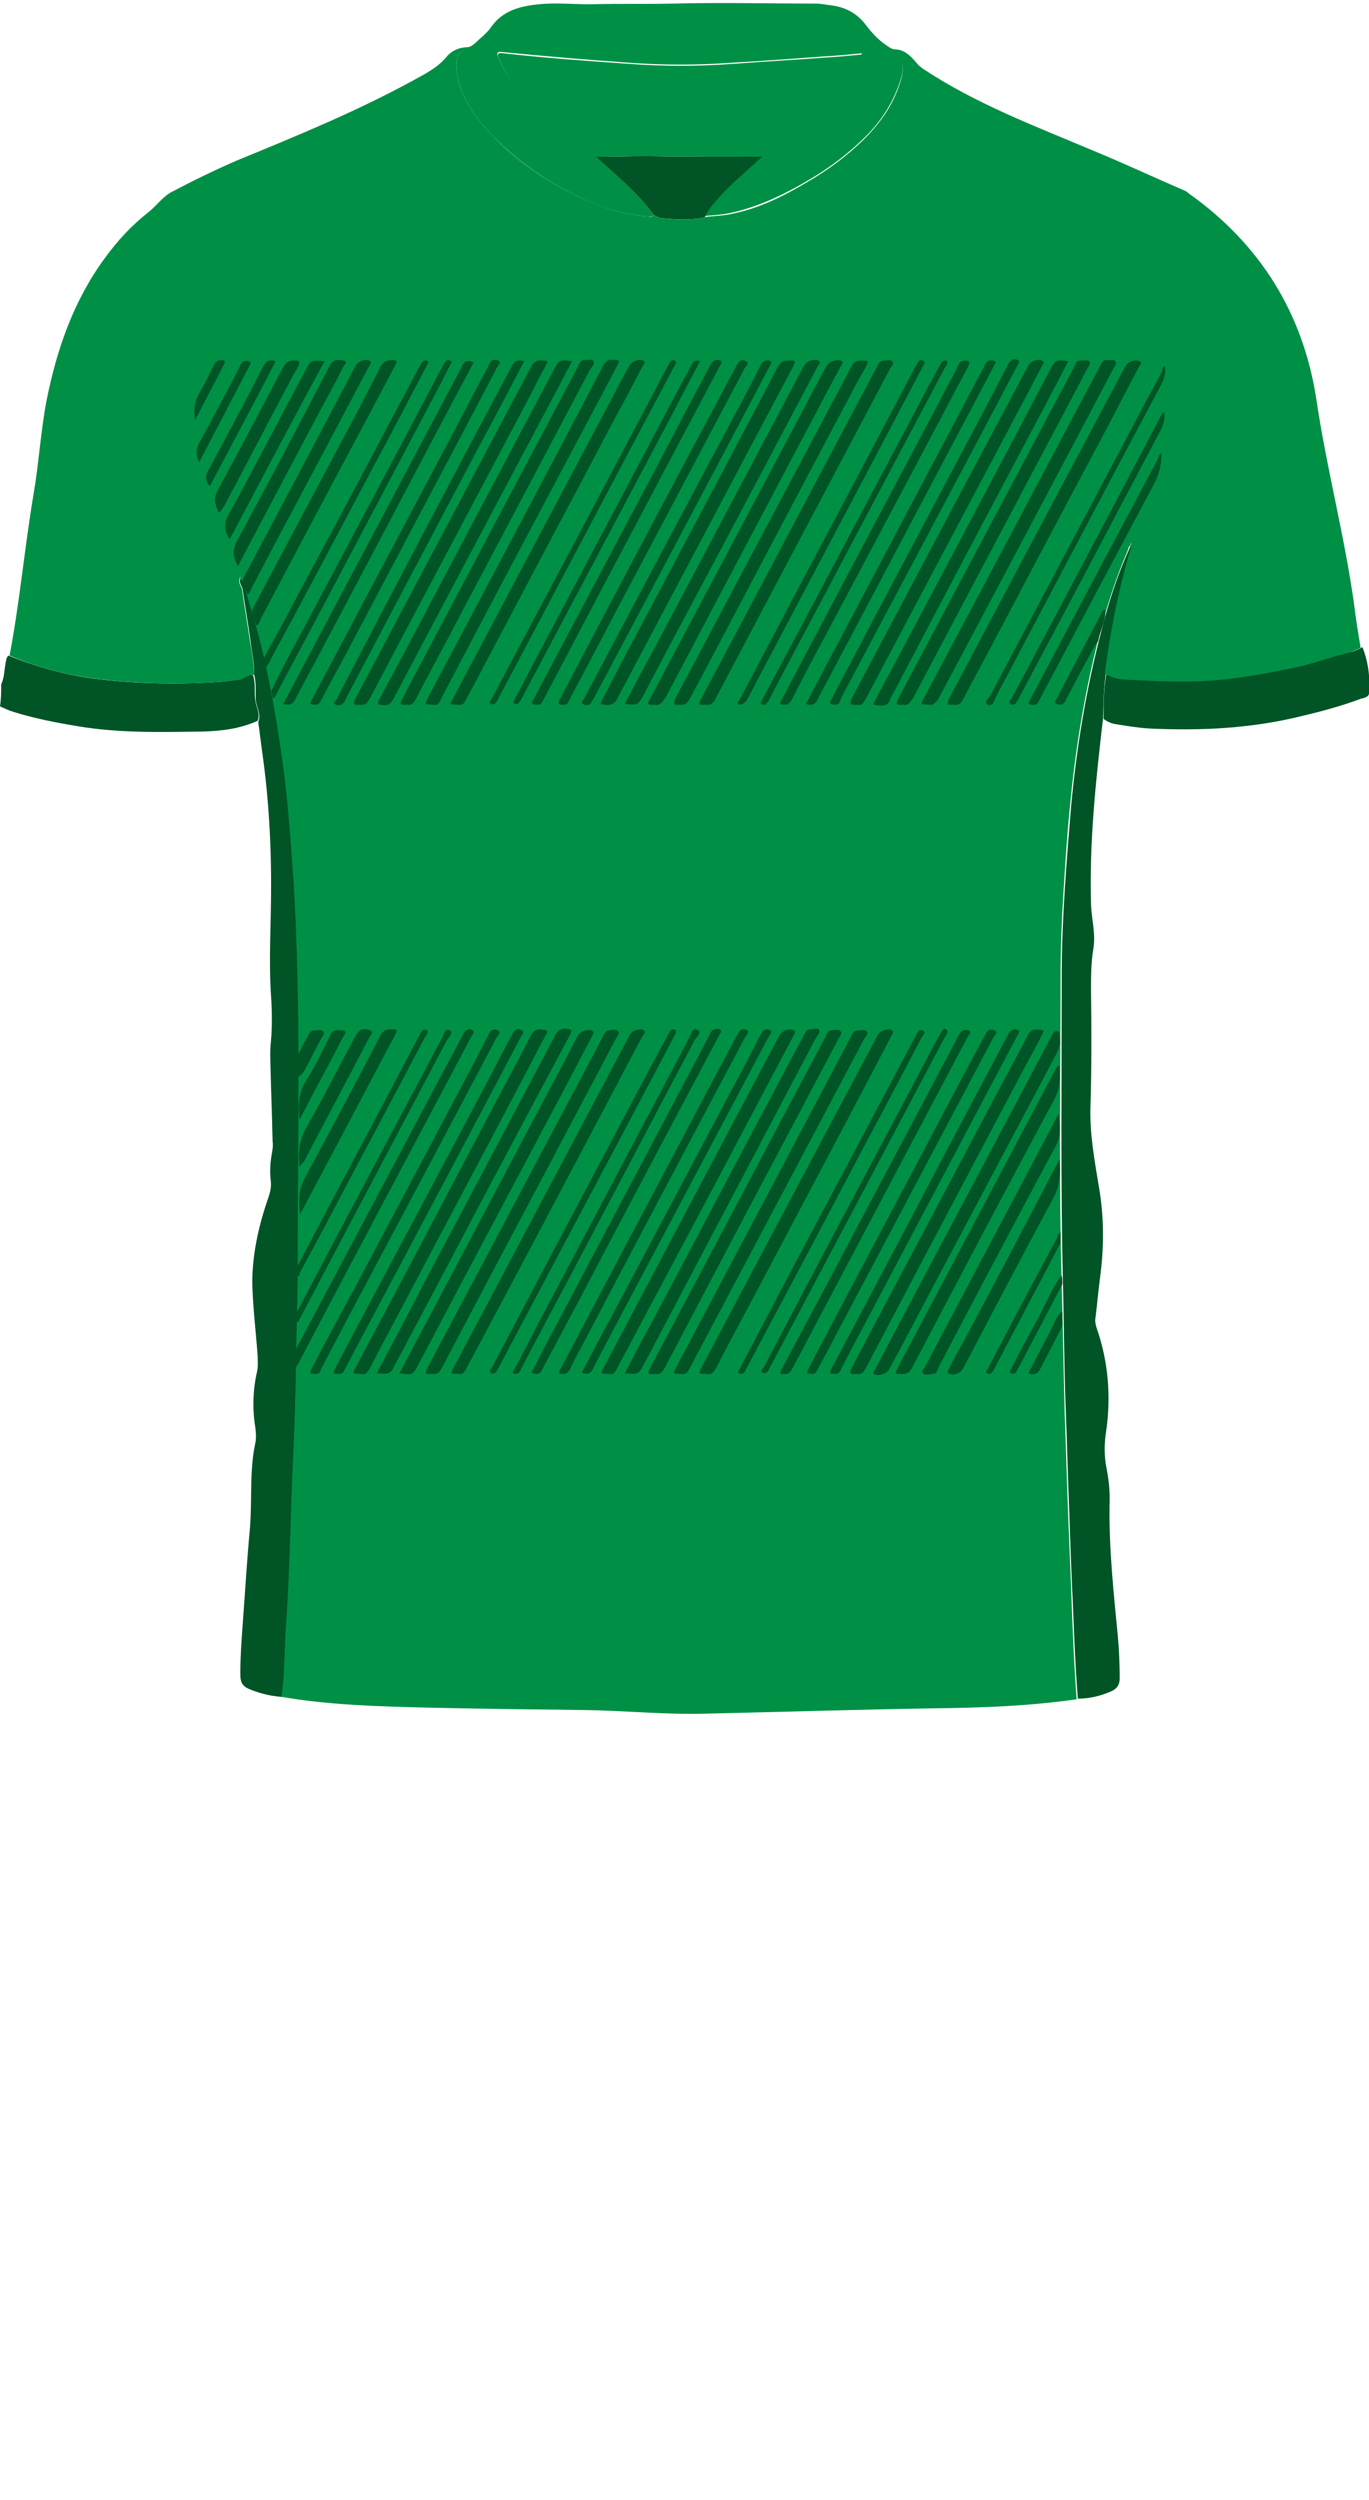 <!--?xml version="1.0" encoding="utf-8"?-->
<!-- Generator: Adobe Illustrator 24.2.3, SVG Export Plug-In . SVG Version: 6.00 Build 0)  -->
<svg version="1.1" id="Camada_1" xmlns="http://www.w3.org/2000/svg" xmlns:xlink="http://www.w3.org/1999/xlink" x="0px" y="0px" viewBox="0 0 229 418" style="enable-background:new 0 0 229 418;" xml:space="preserve">
<style type="text/css">
	.st0{fill:#FC0101;}
	.st1{fill:#2145B9;}
	.st2{fill:#D90202;}
	.st3{fill:#89F24B;}
	.st4{fill:#85EC4C;}
	.st5{fill:#D802EF;}
	.st6{fill:#1E328A;}
</style>
<g onclick="select(this)" class="" id="gola-primaria" fill="#009045">
	<path d="M109.3,35.9c-0.2,0.5-0.6,0.3-0.9,0.3c-4.1-0.3-8-1.5-11.6-3.3c-5.4-2.6-10.2-5.9-14.4-10.2
		c-2.7-2.7-4.9-5.8-5.8-9.6c-0.2-1-0.4-2-0.2-3.1c0.2-1,0.9-1.5,1.7-2.1c0.5,0,0.9-0.3,1.3-0.6c0.9-0.9,2-1.7,2.7-2.7
		c2-2.9,5-3.6,8.2-3.9c3.1-0.3,6.1,0.1,9.2,0c4.4-0.1,8.8,0,13.2-0.1c7.9-0.2,15.8,0,23.7,0c0.9,0,1.8,0.2,2.7,0.3
		c2.2,0.3,4.1,1.2,5.6,3.1c1.2,1.6,2.6,3.1,4.4,4.1c1.7,0.5,2.3,2.5,1.7,4.7c-1.2,4.2-3.5,7.7-6.6,10.6c-2.7,2.6-5.8,4.9-9.1,6.8
		c-4.1,2.4-8.3,4.4-12.9,5.4c-1.4,0.3-2.8,0.4-4.3,0.5c0.5-1.1,1.3-2.1,2.1-3c2.2-2.6,4.9-4.8,7.5-7.1c2.1-1.7,4.3-3.3,6.4-5
		c2.4-1.8,4.6-3.8,6.6-6.1c1.5-1.8,2.8-3.7,3.7-6c-2,0.2-3.9,0.4-5.9,0.5c-5.4,0.4-10.8,0.8-16.1,1.1c-5.6,0.4-11.2,0.4-16.8,0
		c-7.1-0.5-14.3-1.1-21.4-1.8c-0.7-0.1-1,0.1-0.7,0.8c0.5,1.2,1.1,2.4,1.9,3.4c3.9,5.3,9.4,8.9,14.4,13.1
		C103.1,29.3,106.6,32.2,109.3,35.9z"></path>
</g>
<g onclick="select(this)" class="" id="detalhe-lateral" fill="#005425">
	<path d="M180.3,284c-0.4-5-0.6-10-0.8-15.1c-0.3-6-0.5-12-0.7-17.9c-0.2-4.9-0.3-9.7-0.5-14.6
		c-0.3-7.3-0.3-14.6-0.5-21.9c-0.4-17-0.2-34.1-0.2-51.1c0-4.8,0.2-9.7,0.5-14.5c0.3-4.8,0.7-9.6,1.1-14.4
		c0.9-9.6,2.5-19.2,4.9-28.5c1.2-4.8,2.7-9.6,4.8-14.2c0.1-0.2,0.1-0.6,0.4-0.7l0,0c0.2,0.5-0.1,0.9-0.2,1.3
		c-1.9,6.6-3.2,13.3-4.1,20.1c-0.4,2.5-0.4,5.1-0.5,7.7c-1.2,10.3-2.3,20.6-2,31c0.1,2.5,0.8,4.9,0.4,7.4c-0.4,2.3-0.4,4.7-0.4,7
		c0.1,6.6,0.1,13.2-0.1,19.7c-0.1,4.5,0.7,8.7,1.4,13c0.9,5.1,0.9,10.2,0.2,15.4c-0.3,2.3-0.5,4.7-0.8,7c0,0.4,0.1,0.8,0.2,1.2
		c2,5.7,2.5,11.6,1.6,17.6c-0.3,2-0.3,4,0.1,6c0.4,2,0.6,4.1,0.5,6.2c-0.1,7.4,0.7,14.7,1.4,22c0.2,2.3,0.3,4.6,0.3,6.9
		c0,1.1-0.5,1.8-1.5,2.2C184.2,283.5,182.3,284,180.3,284z"></path>
	<path d="M42.5,112.8c0.1-1.9-0.4-3.8-0.6-5.7c-0.4-2.9-0.9-5.7-1.3-8.5c-0.1-0.7-0.8-1.2-0.3-2.1
		c0.9,1.9,1.4,3.8,1.9,5.7c1.9,6.1,3.1,12.4,4.2,18.7c0.8,4.5,1.4,9.1,1.8,13.7c0.4,4.2,0.7,8.4,1,12.6c1.3,21.4,0.6,42.8,0.7,64.2
		c0,4-0.1,8-0.2,12c-0.1,6.3-0.3,12.5-0.5,18.8c-0.2,4.4-0.3,8.9-0.5,13.3c-0.2,5.6-0.4,11.2-0.8,16.9c-0.3,3.8-0.2,7.6-0.7,11.3
		c-1.7-0.1-3.4-0.5-5-1.1c-1.6-0.6-2-1.1-2-2.8c0-2.8,0.2-5.6,0.4-8.3c0.4-5.3,0.7-10.6,1.2-15.9c0.4-4.8-0.1-9.6,0.9-14.3
		c0.2-0.9,0.1-1.8,0-2.7c-0.5-3.1-0.4-6.2,0.3-9.3c0.2-0.9,0.1-1.7,0.1-2.6c-0.3-4.1-0.8-8.1-0.9-12.2c0-4.9,1.1-9.7,2.7-14.3
		c0.3-0.9,0.5-1.7,0.4-2.7c-0.2-1.6-0.1-3.2,0.2-4.8c0.1-0.6,0.2-1.2,0.1-1.8c-0.1-4.8-0.3-9.6-0.4-14.5c0-1.1,0.1-2.2,0.2-3.3
		c0.1-1.9,0.1-3.7,0-5.6c-0.4-5.1-0.2-10.1-0.1-15.2c0.2-9.1-0.2-18-1.5-27c-0.2-1.5-0.4-3.1-0.6-4.6c0.5-1.2-0.2-2.3-0.4-3.5
		C42.7,115.6,42.9,114.1,42.5,112.8z"></path>
</g>
<g onclick="select(this)" class="" id="detalhe-punho" fill="#005425">
	<path d="M0.2,114.4c0.5-1,0.5-2.2,0.7-3.3c0.1-0.5,0.1-1.1,0.5-1.5c4.7,1.9,9.7,3.3,14.7,3.9
		c5.6,0.7,11.3,0.9,16.9,0.7c2.4-0.1,4.7-0.2,7-0.6c0.8-0.1,1.4-0.9,2.3-0.8c0.5,1.4,0.2,2.8,0.4,4.2c0.1,1.1,0.9,2.3,0.4,3.5
		c-2.8,1.3-5.9,1.7-9,1.8c-7.1,0.1-14.1,0.3-21.2-0.9c-3.6-0.6-7.2-1.3-10.7-2.4c-0.7-0.2-1.5-0.6-2.2-0.9
		C0.2,116.8,0.2,115.6,0.2,114.4z"></path>
	<path d="M184.6,120.2c0-2.6,0-5.1,0.5-7.7c0.9,0.6,2,0.9,3.1,1c5.6,0.3,11.2,0.6,16.8,0c4-0.4,7.9-1.2,11.9-2
		c3.1-0.7,6-1.9,9.1-2.5c0.6-0.1,1.3-0.5,1.9-0.8c1,2.5,1.3,5.1,1.1,7.7c0,0.6-0.8,0.8-1.3,0.9c-3.2,1.2-6.5,2.1-9.9,2.9
		c-8.4,2.1-16.9,2.5-25.5,2.1c-1.8-0.1-3.6-0.4-5.5-0.7C186,121,185.3,120.7,184.6,120.2z"></path>
</g>
<g onclick="select(this)" class="" id="gola-secundaria" fill="#005425">
	<path d="M127.5,26.2c-2.5,2.3-5.2,4.5-7.5,7.1c-0.8,0.9-1.6,1.9-2.1,3c-2.3,0.6-4.6,0.4-7,0.2c-0.6,0-1.1-0.3-1.6-0.6
		c-2.7-3.7-6.2-6.6-9.6-9.7c2.8,0,5.7-0.1,8.5-0.1C114.7,26.2,121.1,26.2,127.5,26.2z"></path>
</g>
<path d="M189.4,91.2c0-0.1,0.1-0.3,0.1-0.4c0,0,0.1,0.1,0.1,0.1C189.6,91,189.6,91.2,189.4,91.2
	C189.3,91.1,189.4,91.2,189.4,91.2z"></path>
<g onclick="select(this)" class="" id="estampa-primaria" fill="#009045">
	<path d="M42.5,112.8c-0.9-0.1-1.5,0.6-2.3,0.8c-2.3,0.4-4.7,0.5-7,0.6c-5.7,0.2-11.3,0-16.9-0.7c-5.1-0.6-10-1.9-14.7-3.9
		c1.7-8.9,2.5-18,4-26.9c0.9-5.2,1.2-10.6,2.2-15.8c1.7-8.5,4.5-16.6,9.7-23.7c2.1-2.9,4.5-5.5,7.3-7.7c1.4-1.1,2.4-2.6,3.9-3.4
		c3.6-1.9,7.3-3.7,11-5.3c10-4.1,20-8.2,29.5-13.4c2-1.1,4-2.1,5.5-3.9c0.8-1,2.1-1.6,3.5-1.6C77.3,8.5,76.6,9,76.4,10
		c-0.2,1,0,2.1,0.2,3.1c0.9,3.8,3.1,6.9,5.8,9.6c4.1,4.3,9,7.6,14.4,10.2c3.7,1.8,7.5,3,11.6,3.3c0.3,0,0.7,0.3,0.9-0.3
		c0.5,0.3,1,0.6,1.6,0.6c2.3,0.2,4.7,0.4,7-0.2c1.4-0.2,2.9-0.2,4.3-0.5c4.7-0.9,8.9-3,12.9-5.4c3.3-1.9,6.4-4.2,9.1-6.8
		c3.1-3,5.5-6.4,6.6-10.6c0.6-2.2,0-4.3-1.7-4.7c1.9-0.3,3.1,0.9,4.2,2.2c0.3,0.4,0.7,0.7,1.1,1c8.9,5.9,18.8,9.6,28.5,13.7
		c5.1,2.1,10,4.4,15.1,6.6c0.3,0.1,0.6,0.3,0.8,0.5c12,8.5,19.2,20.1,21.4,34.5c1.7,11.5,4.7,22.7,6.3,34.2c0.3,2.5,0.7,4.9,1.1,7.3
		c-0.6,0.3-1.2,0.6-1.9,0.8c-3.1,0.7-6,1.9-9.1,2.5c-3.9,0.8-7.9,1.6-11.9,2c-5.6,0.6-11.2,0.3-16.8,0c-1.1-0.1-2.1-0.4-3.1-1
		c0.9-6.8,2.2-13.5,4.1-20.1c0.1-0.4,0.4-0.8,0.2-1.3c0.2,0,0.2-0.1,0.2-0.3c0,0,0-0.1-0.1-0.1c0,0.1-0.1,0.3-0.1,0.4
		c-0.3,0.1-0.3,0.4-0.4,0.7c-2,4.6-3.5,9.3-4.8,14.2c-2.4,9.4-4,18.9-4.9,28.5c-0.5,4.8-0.8,9.6-1.1,14.4c-0.3,4.8-0.5,9.6-0.5,14.5
		c0,17-0.3,34.1,0.2,51.1c0.2,7.3,0.3,14.6,0.5,21.9c0.2,4.9,0.3,9.7,0.5,14.6c0.2,6,0.5,12,0.7,17.9c0.2,5,0.4,10,0.8,15.1
		c-7.7,1.1-15.4,1.4-23.1,1.5c-12.9,0.2-25.9,0.6-38.8,0.9c-6.8,0.2-13.5-0.5-20.2-0.6c-8.7-0.1-17.4-0.2-26.1-0.4
		c-8.3-0.2-16.6-0.4-24.8-1.8c0.5-3.8,0.5-7.6,0.7-11.3c0.4-5.6,0.6-11.2,0.8-16.9c0.1-4.4,0.3-8.9,0.5-13.3
		c0.3-6.3,0.4-12.5,0.5-18.8c0.1-4,0.2-8,0.2-12c0-21.4,0.6-42.8-0.7-64.2c-0.3-4.2-0.6-8.4-1-12.6c-0.4-4.6-1.1-9.1-1.8-13.7
		c-1.1-6.3-2.3-12.6-4.2-18.7c-0.6-1.9-1-3.8-1.9-5.7c-0.5,0.9,0.2,1.5,0.3,2.1c0.4,2.9,0.9,5.7,1.3,8.5
		C42.1,109,42.5,110.8,42.5,112.8z"></path>
	<path d="M127.5,26.2c-6.4,0-12.9,0-19.3-0.1c-2.8,0-5.7,0.1-8.5,0.1c-5-4.1-10.5-7.7-14.4-13.1c-0.8-1.1-1.4-2.2-1.9-3.4
		c-0.3-0.7-0.1-0.9,0.7-0.8c7.1,0.8,14.2,1.3,21.4,1.8c5.6,0.4,11.2,0.4,16.8,0c5.4-0.4,10.8-0.7,16.1-1.1c1.9-0.1,3.8-0.3,5.9-0.5
		c-0.8,2.3-2.2,4.2-3.7,6c-1.9,2.3-4.2,4.3-6.6,6.1C131.8,22.9,129.7,24.5,127.5,26.2z"></path>
</g>
<path d="M117.6,36.4c0.1-0.1,0.2-0.1,0.2-0.2C117.7,36.3,117.7,36.4,117.6,36.4z"></path>
<g onclick="select(this)" class="" id="estampa-secundaria" fill="#005425">
	<path d="M178.7,60.4c-1.2,2.3-2.3,4.4-3.4,6.5c-8.6,16.2-17.1,32.3-25.6,48.5c-0.3,0.5-0.6,1-0.8,1.5
		c-0.4,1.3-1.4,1.1-2.4,1c-0.7-0.1-0.2-0.6-0.1-0.8c0.8-1.6,1.7-3.3,2.6-4.9c8.9-16.8,17.8-33.5,26.6-50.3
		C176.5,60.2,176.5,60.1,178.7,60.4z"></path>
	<path d="M63,229.6c2.9-5.5,5.7-10.7,8.4-16c7.1-13.3,14.1-26.6,21.2-40c0.4-0.9,0.8-1.7,2.1-1.6c1.1,0.1,1,0.4,0.6,1.1
		c-2.6,4.9-5.3,9.9-7.9,14.8c-7.2,13.5-14.3,27.1-21.5,40.6C65.2,230.1,64.2,229.6,63,229.6z"></path>
	<path d="M143.2,229.7c-1.2,0.2-1.1-0.3-0.7-1.1c8.1-15.4,16.3-30.7,24.4-46.1c1.7-3.1,3.4-6.3,5-9.4
		c0.6-1.2,1.4-1,2.3-0.9c0.7,0.1,0.2,0.5,0.1,0.8c-0.8,1.6-1.6,3.1-2.5,4.7c-9,17-18,34-27,51.1C144.4,229.5,144,229.9,143.2,229.7z
		"></path>
	<path d="M104.5,117.7c1.6-3.1,3.2-6.1,4.8-9c7.2-13.6,14.4-27.2,21.6-40.8c1.2-2.3,2.4-4.5,3.6-6.8
		c0.4-0.7,1.7-1.2,2.4-0.8c0.6,0.3,0,0.6-0.1,0.9c-1.2,2.3-2.4,4.5-3.6,6.8c-6.9,13.1-13.8,26.1-20.8,39.2c-1.6,3-3.2,6.1-4.8,9.1
		C106.7,117.9,106.7,117.9,104.5,117.7z"></path>
	<path d="M101.8,229.7c-1.4,0-1.4,0-0.8-1.1c8.8-16.6,17.6-33.3,26.4-49.9c1-1.9,2-3.8,3-5.6c0.4-0.8,1.6-1.2,2.3-0.9
		c0.6,0.3,0.1,0.7,0,1c-1.6,3.1-3.3,6.2-4.9,9.3c-5.5,10.4-11,20.8-16.6,31.3c-2.7,5-5.3,10-8,15
		C102.9,229.5,102.5,229.9,101.8,229.7z"></path>
	<path d="M75.3,117.7c1.3-2.5,2.6-5,3.9-7.4c7.8-14.7,15.5-29.3,23.3-44c0.9-1.7,1.8-3.5,2.8-5.2
		c0.4-0.7,1.7-1.2,2.3-0.8c0.5,0.3,0.1,0.6-0.1,0.9c-1.4,2.7-2.8,5.4-4.3,8.1c-6.9,13.1-13.9,26.2-20.8,39.3
		c-1.4,2.6-2.7,5.2-4.1,7.7C77.5,118,77.5,118,75.3,117.7z"></path>
	<path d="M159.5,117.8c-1.2,0.2-1.1-0.2-0.7-1.1c9.8-18.5,19.6-37,29.4-55.4c0.4-0.8,1.6-1.3,2.4-0.9
		c0.6,0.3,0.1,0.6,0,0.8c-2.1,3.9-4.1,7.9-6.2,11.8c-6.2,11.6-12.3,23.2-18.5,34.9c-1.6,3-3.2,6-4.8,9
		C160.8,117.6,160.3,118,159.5,117.8z"></path>
	<path d="M155.3,117.8c-1.3,0-1.4,0-0.7-1.2c6.6-12.4,13.2-24.8,19.8-37.3c3.2-6,6.4-12.1,9.6-18.1
		c0.3-0.5,0.4-1.1,1.2-1c0.5,0.1,1.1-0.2,1.4,0.2c0.3,0.4-0.2,0.9-0.4,1.3c-9.7,18.4-19.4,36.7-29.2,55.1
		C156.5,117.5,156.1,118,155.3,117.8z"></path>
	<path d="M60.2,117.8c-1.1,0.2-1.2-0.2-0.7-1.1c9.8-18.5,19.6-37,29.4-55.5c0.6-1.1,1.4-1,2.3-0.9
		c0.7,0.1,0.2,0.5,0.1,0.8c-0.8,1.5-1.6,3-2.4,4.6c-9,17.1-18.1,34.1-27.1,51.2C61.4,117.6,61,118,60.2,117.8z"></path>
	<path d="M95.7,60.4c-1.3,2.4-2.4,4.6-3.6,6.8C83.4,83.6,74.7,100,66,116.5c-0.4,0.8-0.8,1.5-1.9,1.4
		c-0.9-0.1-1.1-0.2-0.6-1.1c2.1-3.9,4.2-7.8,6.3-11.8c7.6-14.4,15.2-28.8,22.8-43.1C93.5,60.2,93.5,60.1,95.7,60.4z"></path>
	<path d="M68,117.8c-1.4,0.2-1-0.4-0.6-1.2C76.7,99,86,81.4,95.4,63.7c0.5-1,1-1.9,1.5-2.9c0.2-0.3,0.4-0.6,0.8-0.6
		c0.5,0.1,1.3-0.3,1.6,0.2c0.3,0.4-0.3,0.9-0.6,1.4c-8.2,15.5-16.4,31-24.6,46.5c-1.5,2.8-3,5.6-4.5,8.5
		C69.2,117.6,68.8,118,68,117.8z"></path>
	<path d="M109.4,117.8c-1.3,0.2-1.1-0.3-0.6-1.1c8.5-16,16.9-31.9,25.4-47.9c1.4-2.6,2.7-5.2,4.1-7.7
		c0.4-0.7,1.8-1.1,2.4-0.8c0.5,0.3,0.1,0.6,0,0.8c-0.8,1.5-1.6,3-2.4,4.5c-9,17-18,34.1-27,51.1
		C110.8,117.4,110.4,118.1,109.4,117.8z"></path>
	<path d="M118,117.8c-1.1,0.2-1.2-0.1-0.7-1c9.8-18.4,19.5-36.9,29.3-55.3c0.3-0.5,0.4-1.2,1.2-1.2
		c0.5,0,1.2-0.3,1.5,0.2c0.3,0.4-0.3,0.8-0.5,1.3c-9.7,18.3-19.4,36.7-29.1,55C119.3,117.5,118.9,118,118,117.8z"></path>
	<path d="M72.2,229.7c-1.4,0.2-1-0.4-0.6-1.2c9.4-17.7,18.8-35.5,28.2-53.2c0.4-0.8,0.8-1.6,1.2-2.3
		c0.2-0.3,0.3-0.6,0.6-0.7c0.6-0.1,1.4-0.3,1.8,0.1c0.4,0.3-0.2,0.9-0.4,1.3c-9.7,18.4-19.5,36.8-29.2,55.2
		C73.4,229.6,73,229.8,72.2,229.7z"></path>
	<path d="M109.5,229.7c-1.2,0.2-1.2-0.2-0.7-1.1c9.8-18.4,19.5-36.9,29.3-55.3c0.2-0.4,0.3-1,0.9-1
		c0.6-0.1,1.3-0.3,1.6,0.1c0.4,0.4-0.2,0.9-0.4,1.4c-9.7,18.3-19.4,36.6-29,54.9C110.8,229.3,110.5,229.9,109.5,229.7z"></path>
	<path d="M104.5,229.6c1.5-2.8,2.8-5.4,4.3-8.1c6.3-11.8,12.5-23.7,18.8-35.5c2.3-4.3,4.5-8.6,6.8-12.8
		c0.3-0.5,0.4-1.1,1.1-1.1c0.5,0,1.2-0.3,1.5,0.1c0.3,0.4-0.3,0.9-0.5,1.3c-9.7,18.4-19.4,36.8-29.1,55.2
		C106.7,230.1,105.7,229.6,104.5,229.6z"></path>
	<path d="M113.7,117.8c-1.1,0.2-1.1-0.2-0.7-1.1c8-15,15.9-30,23.9-45c1.8-3.5,3.7-6.9,5.5-10.4c0.6-1.2,1.4-1,2.4-1
		c0.6,0,0.3,0.4,0.2,0.7c-0.4,0.8-0.9,1.7-1.4,2.5c-8.4,15.8-16.7,31.6-25.1,47.5c-1,1.9-2.1,3.9-3.1,5.8
		C115,117.5,114.6,118,113.7,117.8z"></path>
	<path d="M151,117.8c-1.1,0.2-1.2-0.1-0.7-1.1c9.8-18.5,19.6-36.9,29.4-55.4c0.2-0.4,0.3-1,0.9-1c0.6,0,1.3-0.2,1.6,0.1
		c0.4,0.4-0.2,0.9-0.4,1.4c-9.7,18.3-19.3,36.5-29,54.8C152.3,117.3,152,118.1,151,117.8z"></path>
	<path d="M113.9,229.7c-1.4,0-1.4,0-0.8-1.1c9.8-18.5,19.6-37,29.3-55.4c0.2-0.4,0.4-0.9,1-0.9c0.5,0,1.2-0.3,1.6,0.2
		c0.3,0.4-0.3,0.9-0.5,1.3c-9.7,18.3-19.4,36.6-29.1,54.9C115.1,229.3,114.8,229.9,113.9,229.7z"></path>
	<path d="M132.1,60.3c1.1-0.2,1,0.3,0.5,1.1c-9.8,18.5-19.6,37-29.4,55.5c-0.6,1.1-1.5,1-2.3,0.9
		c-0.8-0.1-0.2-0.6-0.1-0.9c1.1-2.1,2.1-4.1,3.2-6.2c7.8-14.7,15.6-29.4,23.4-44.2c0.9-1.7,1.8-3.5,2.7-5.2
		C130.9,60.3,130.9,60.3,132.1,60.3z"></path>
	<path d="M60.4,229.7c-1.5,0-1.5,0-0.9-1.1c7.2-13.5,14.3-27,21.4-40.5c2.6-5,5.3-9.9,7.9-15c0.6-1.1,1.4-1.1,2.3-0.9
		c0.9,0.1,0.2,0.7,0.1,1c-1.8,3.4-3.6,6.9-5.4,10.3c-6.9,13.1-13.9,26.2-20.8,39.3c-1.1,2-2.1,4-3.2,6.1
		C61.4,229.5,61.1,229.9,60.4,229.7z"></path>
	<path d="M118.2,229.7c-1.4,0-1.4,0-0.8-1.2c9.8-18.5,19.6-37,29.4-55.4c0.4-0.8,1.6-1.2,2.3-0.9c0.6,0.3,0.1,0.7,0,1
		c-1.5,2.9-3.1,5.9-4.6,8.8c-6.4,12.1-12.8,24.2-19.2,36.3c-1.9,3.5-3.8,7.1-5.6,10.6C119.3,229.5,118.9,229.9,118.2,229.7z"></path>
	<path d="M76.7,229.7c-1.4,0-1.4,0-0.8-1.1c9.8-18.5,19.6-37,29.4-55.5c0.4-0.8,1.6-1.2,2.3-0.9c0.6,0.3,0.1,0.7-0.1,1
		c-1.5,2.8-3,5.6-4.5,8.5c-7.1,13.4-14.1,26.7-21.2,40c-1.3,2.4-2.5,4.7-3.8,7.1C77.7,229.5,77.3,229.9,76.7,229.7z"></path>
	<path d="M72.4,117.8c-1.4,0-1.4,0-0.8-1.2c9.8-18.5,19.6-36.9,29.3-55.5c0.6-1.1,1.4-1,2.3-0.9
		c0.6,0.1,0.2,0.5,0.1,0.8c-1,2-2.1,4-3.1,5.9c-8.8,16.6-17.6,33.1-26.3,49.7C73.5,117.5,73.2,118.1,72.4,117.8z"></path>
	<path d="M143.3,117.8c-1.2,0.2-1.2-0.2-0.8-1.1c8.4-15.8,16.7-31.6,25.1-47.3c1.5-2.8,2.9-5.5,4.4-8.3
		c0.4-0.7,1.7-1.2,2.3-0.8c0.6,0.3,0.1,0.6,0,0.9c-1.3,2.5-2.6,5-3.9,7.4c-8.5,16-17,32.1-25.5,48.1
		C144.5,117.4,144.2,118.1,143.3,117.8z"></path>
	<path d="M66.8,229.6c1.8-3.3,3.4-6.5,5.1-9.6c7.6-14.4,15.2-28.8,22.8-43.1c0.7-1.3,1.3-2.6,2-3.8
		c0.4-0.7,1.6-1.1,2.3-0.8c0.6,0.3,0.1,0.7,0,1c-1.5,2.9-3,5.7-4.5,8.6c-5.7,10.7-11.4,21.5-17.1,32.2c-2.5,4.7-5,9.5-7.5,14.2
		C69,229.9,69,229.9,66.8,229.6z"></path>
	<path d="M177.3,173.9c0.1,0.7-0.2,1.5-0.6,2.3c-8.6,16.3-17.3,32.6-25.9,48.9c-0.7,1.3-1.4,2.6-2.1,3.9
		c-0.4,0.7-1.7,1.1-2.4,0.8c-0.6-0.3,0-0.6,0.1-0.9c1.3-2.4,2.5-4.8,3.8-7.2c8.5-16.1,17.1-32.2,25.6-48.3c0.1-0.1,0.1-0.3,0.2-0.4
		c0.2-0.4,0.4-0.7,0.9-0.6s0.3,0.6,0.3,0.9C177.3,173.3,177.3,173.5,177.3,173.9z"></path>
	<path d="M177.2,178.1c0.1,2,0.2,3.9-0.9,5.8c-8,14.9-15.9,29.9-23.8,44.9c-0.6,1.1-1.4,0.9-2.3,0.9
		c-0.6,0-0.3-0.4-0.2-0.7c0.7-1.3,1.3-2.6,2-3.8c8.2-15.5,16.4-31,24.6-46.5C176.8,178.5,176.9,178.2,177.2,178.1z"></path>
	<path d="M42.9,104.6c-0.3-0.9-0.7-1.7-0.7-2.7c4.8-9,9.6-18.1,14.4-27.1c2.4-4.4,4.7-8.9,7-13.4c0.5-0.9,1-1.2,2-1.2
		c0.9,0,0.8,0.3,0.5,0.9c-1.5,2.8-3,5.7-4.5,8.5c-6,11.2-11.9,22.4-17.9,33.7C43.5,103.8,43.4,104.3,42.9,104.6z"></path>
	<path d="M177.1,186.2c0.1,1.8,0.5,3.6-0.5,5.4c-6.6,12.3-13.1,24.6-19.6,37c-0.2,0.4-0.3,1.1-0.9,1.1
		c-0.6,0.1-1.4,0.3-1.7-0.1c-0.4-0.4,0.3-0.9,0.5-1.4c7.1-13.5,14.3-27,21.4-40.5C176.5,187.2,176.8,186.7,177.1,186.2z"></path>
	<path d="M139.6,229.7c-1.3,0-0.6-0.6-0.4-1.1c6-11.3,12-22.6,17.9-33.9c3.8-7.2,7.6-14.3,11.4-21.5
		c0.1-0.3,0.3-0.6,0.5-0.8c0.4-0.4,0.9-0.4,1.3-0.2c0.4,0.3,0,0.6-0.1,0.9c-8.8,16.6-17.5,33.1-26.3,49.7c-1.1,2-2.1,4-3.2,6.1
		C140.5,229.4,140.2,229.8,139.6,229.7z"></path>
	<path d="M89.7,117.8c-1.2,0-0.6-0.6-0.4-1c3.2-6,6.3-11.9,9.5-17.9c4.9-9.3,9.9-18.6,14.8-28c1.7-3.3,3.5-6.6,5.2-9.8
		c0.1-0.2,0.2-0.4,0.4-0.6c0.4-0.4,1-0.4,1.3-0.2c0.5,0.2,0,0.6-0.1,0.9c-7.5,14.2-15,28.3-22.5,42.5c-2.3,4.4-4.6,8.8-6.9,13.1
		C90.7,117.4,90.5,118,89.7,117.8z"></path>
	<path d="M94.2,117.8c-1.1,0.1-0.8-0.4-0.5-1c2.7-5.1,5.4-10.3,8.1-15.4c5.5-10.4,11-20.8,16.5-31.1
		c1.6-2.9,3.1-5.9,4.7-8.8c0.1-0.3,0.3-0.5,0.4-0.7c0.3-0.7,1-0.7,1.4-0.4c0.6,0.3,0,0.8-0.2,1.1c-6,11.3-12,22.7-18,34
		c-3.8,7.1-7.5,14.3-11.3,21.4C95.1,117.3,95,117.9,94.2,117.8z"></path>
	<path d="M129,60.4c0.1,0.5-0.3,0.8-0.4,1.1c-9.7,18.4-19.5,36.9-29.3,55.3c-0.2,0.3-0.3,0.6-0.5,0.8
		c-0.4,0.4-0.9,0.4-1.3,0.1c-0.4-0.3,0-0.6,0.2-0.9c8-15.1,16-30.2,24-45.2c1.8-3.4,3.7-6.8,5.4-10.3C127.5,60.4,128.1,60,129,60.4z
		"></path>
	<path d="M134.8,117.7c2.2-4.2,4.3-8.2,6.5-12.3c6.2-11.7,12.4-23.5,18.6-35.2c1.6-3,3.1-5.9,4.7-8.9
		c0.1-0.3,0.2-0.5,0.4-0.7c0.4-0.5,1-0.4,1.4-0.2c0.4,0.2-0.1,0.6-0.2,0.9c-9.8,18.5-19.5,36.9-29.3,55.4
		C136.5,117.6,136,118.1,134.8,117.7z"></path>
	<path d="M47.4,117.7c1-2,2.1-4,3.1-5.9c8.9-16.8,17.8-33.6,26.7-50.4c0.1-0.3,0.2-0.5,0.4-0.7c0.4-0.5,1-0.4,1.4-0.2
		c0.4,0.2-0.1,0.6-0.2,0.9c-8.2,15.4-16.3,30.9-24.5,46.3c-1.6,3.1-3.3,6.1-4.9,9.2C49,117.7,48.5,118,47.4,117.7z"></path>
	<path d="M139.6,117.8c-1.3,0-0.6-0.7-0.4-1.1c2.1-4.1,4.3-8.1,6.4-12.2c6.2-11.7,12.4-23.4,18.6-35.1
		c1.5-2.8,2.9-5.6,4.4-8.4c0.1-0.2,0.2-0.5,0.4-0.6c0.4-0.4,0.9-0.4,1.3-0.2c0.4,0.2,0,0.6-0.1,0.9c-7,13.3-14.1,26.6-21.1,39.8
		c-2.8,5.3-5.6,10.5-8.4,15.8C140.5,117.4,140.3,117.9,139.6,117.8z"></path>
	<path d="M87.7,60.4c-2.6,4.9-5.1,9.7-7.7,14.5c-7.4,14-14.8,28-22.2,42c-0.1,0.3-0.2,0.5-0.4,0.7
		c-0.4,0.4-1,0.4-1.3,0.2c-0.5-0.3,0-0.6,0.2-0.9C65.9,98.4,75.6,80,85.4,61.6C85.8,60.7,86.3,59.9,87.7,60.4z"></path>
	<path d="M52.6,117.8c-1.1,0.1-0.6-0.5-0.4-0.9c3.3-6.2,6.6-12.4,9.9-18.7c6.4-12,12.8-24.1,19.1-36.1
		c0.2-0.4,0.5-0.8,0.6-1.2c0.3-0.8,1-0.9,1.6-0.6c0.6,0.3-0.1,0.8-0.3,1.2C74.8,77.4,66.3,93.3,58,109.1c-1.4,2.6-2.8,5.2-4.2,7.8
		C53.5,117.5,53.3,117.9,52.6,117.8z"></path>
	<path d="M88.9,229.5c1-1.9,1.9-3.8,2.9-5.6c7.4-14,14.8-28,22.2-42c1.6-3,3.1-5.9,4.7-8.9c0.2-0.4,0.3-0.8,0.8-0.9
		c0.3-0.1,0.8-0.2,1,0.1c0.3,0.3-0.1,0.6-0.2,0.9c-7.6,14.3-15.2,28.6-22.7,42.9c-2.2,4.2-4.5,8.4-6.7,12.6
		C90.5,229.6,90,230,88.9,229.5z"></path>
	<path d="M97.3,229.5c2-3.8,3.9-7.4,5.9-11.1c6.4-12.1,12.9-24.3,19.3-36.4c1.6-2.9,3.1-5.9,4.6-8.8
		c0.2-0.3,0.3-0.7,0.6-0.9c0.4-0.3,0.9-0.3,1.2,0c0.3,0.3,0,0.6-0.2,0.8c-7.3,13.8-14.6,27.5-21.9,41.3c-2.5,4.7-5,9.4-7.5,14.2
		C98.9,229.6,98.4,229.9,97.3,229.5z"></path>
	<path d="M131.2,117.8c-1.1,0.1-0.6-0.5-0.4-0.9c2.5-4.7,5-9.5,7.5-14.2c7.2-13.7,14.5-27.3,21.7-41
		c0.3-0.6,0.4-1.4,1.4-1.4c0.7,0,0.9,0.1,0.6,0.9c-1.5,2.8-3,5.6-4.5,8.5c-6.3,11.9-12.6,23.7-18.9,35.6c-2.1,3.9-4.2,7.8-6.2,11.8
		C132.1,117.4,131.9,117.9,131.2,117.8z"></path>
	<path d="M94.3,229.7c-1.3,0.1-0.7-0.6-0.4-1.1c3.8-7.2,7.6-14.4,11.4-21.6c5.7-10.7,11.3-21.4,17-32.1
		c0.4-0.7,0.8-1.5,1.2-2.2c0.3-0.7,1-0.7,1.4-0.5c0.6,0.3,0,0.8-0.2,1.1c-9.2,17.3-18.4,34.7-27.5,52c-0.7,1.2-1.3,2.5-1.9,3.7
		C95,229.4,94.8,229.8,94.3,229.7z"></path>
	<path d="M131.2,229.7c-1.1,0.1-0.6-0.5-0.4-0.9c2.6-4.9,5.2-9.7,7.8-14.6c7.2-13.7,14.5-27.3,21.7-41
		c0.1-0.2,0.2-0.4,0.4-0.6c0.4-0.5,1-0.5,1.4-0.3c0.5,0.3,0,0.7-0.2,1c-7.6,14.4-15.3,28.9-22.9,43.3c-2.2,4.1-4.3,8.2-6.5,12.3
		C132.1,229.4,131.9,229.9,131.2,229.7z"></path>
	<path d="M52.7,229.7c-1.1,0.1-0.8-0.4-0.5-1c2.3-4.4,4.6-8.8,7-13.1c5.3-10.1,10.7-20.1,16-30.2
		c2.2-4.1,4.3-8.1,6.4-12.2c0.1-0.2,0.2-0.4,0.3-0.5c0.3-0.7,1-0.7,1.4-0.4c0.6,0.3,0,0.8-0.2,1.1c-7,13.3-14.1,26.6-21.1,39.8
		c-2.8,5.2-5.5,10.4-8.3,15.7C53.6,229.3,53.4,229.8,52.7,229.7z"></path>
	<path d="M56.6,229.7c-1.1,0.1-0.8-0.4-0.5-1c4.8-9.1,9.6-18.1,14.4-27.1c4.8-9.1,9.7-18.2,14.5-27.4
		c0.3-0.5,0.6-1,0.8-1.5c0.3-0.6,0.9-0.8,1.4-0.5c0.7,0.4,0.1,0.8-0.1,1.2c-5.4,10.3-10.9,20.6-16.4,31c-4.3,8.2-8.7,16.3-13,24.5
		C57.5,229.3,57.3,229.8,56.6,229.7z"></path>
	<path d="M135.7,229.7c-1.1,0-0.6-0.5-0.4-1c1.7-3.3,3.5-6.6,5.2-9.9c6.4-12.1,12.8-24.1,19.1-36.1
		c1.7-3.2,3.4-6.4,5.1-9.5c0.1-0.1,0.2-0.3,0.2-0.4c0.3-0.7,1-0.8,1.5-0.5c0.6,0.3,0,0.8-0.2,1.1c-9,17-18,34-27,51
		c-0.8,1.6-1.7,3.1-2.5,4.7C136.5,229.5,136.2,229.8,135.7,229.7z"></path>
	<path d="M49.4,228.6c-0.1-1.1-0.1-2.1,0.2-3.2c8.6-16.2,17.2-32.4,25.8-48.6c0.7-1.2,1.3-2.5,2-3.7
		c0.1-0.3,0.2-0.5,0.4-0.7c0.4-0.4,0.9-0.4,1.3-0.1c0.4,0.3-0.1,0.6-0.2,0.9c-9.5,17.9-19,35.8-28.5,53.8
		C50.1,227.5,49.9,228.2,49.4,228.6z"></path>
	<path d="M41.4,99.4c-0.2-0.4-0.4-0.9-0.6-1.3c-0.5-0.7-0.2-1.3,0.1-1.8c6.2-11.7,12.4-23.4,18.6-35.2
		c0.4-0.7,1.7-1.2,2.3-0.8c0.5,0.3,0.1,0.7-0.1,1c-1.8,3.4-3.6,6.8-5.4,10.2c-4.7,8.9-9.5,17.8-14.2,26.8
		C41.9,98.7,41.8,99.2,41.4,99.4z"></path>
	<path d="M177.2,193.9c0.3,2.5,0,4.6-1.1,6.6c-5.1,9.4-10,18.8-15,28.3c-0.4,0.8-1.6,1.2-2.3,0.9
		c-0.5-0.2-0.2-0.5-0.1-0.8c0.7-1.4,1.4-2.8,2.2-4.1c5.3-9.9,10.5-19.8,15.7-29.8C176.8,194.7,176.9,194.4,177.2,193.9z"></path>
	<path d="M39.8,94.7c-0.7-1.4-1-2.5-0.3-4c5.3-9.8,10.5-19.6,15.6-29.5c0.6-1.2,1.5-1.1,2.4-0.9c0.7,0.1,0.2,0.6,0,0.9
		c-1.4,2.8-2.9,5.5-4.4,8.3c-4.2,7.9-8.4,15.9-12.6,23.8C40.3,93.7,40.1,94.1,39.8,94.7z"></path>
	<path d="M86.2,229.7c-0.8,0-0.3-0.5-0.1-0.9c1.3-2.4,2.6-4.9,3.8-7.3c8.5-16,16.9-32,25.4-48c0.3-0.6,0.5-1.8,1.4-1.3
		c0.8,0.4-0.2,1.2-0.5,1.7c-7,13.3-14,26.5-21,39.8c-2.7,5.1-5.4,10.1-8,15.1C87,229.2,86.9,229.7,86.2,229.7z"></path>
	<path d="M123.8,117.8c-0.1,0-0.3,0-0.3-0.1c-0.3-0.3,0.1-0.5,0.2-0.7c2.3-4.3,4.5-8.6,6.8-12.9
		c6.1-11.6,12.3-23.2,18.4-34.8c1.4-2.7,2.8-5.3,4.2-8c0.1-0.1,0.1-0.2,0.2-0.3c0.2-0.5,0.6-1,1.1-0.7c0.6,0.3,0,0.8-0.1,1.1
		c-3.3,6.3-6.6,12.5-9.9,18.8c-5.8,11-11.7,22.1-17.5,33.1c-0.7,1.3-1.3,2.6-2,3.8C124.6,117.4,124.4,117.8,123.8,117.8z"></path>
	<path d="M113.1,60.7c-0.1,0.2-0.2,0.5-0.4,0.7c-9.8,18.4-19.5,36.9-29.3,55.3c-0.1,0.3-0.3,0.5-0.4,0.7
		c-0.2,0.4-0.6,0.4-0.9,0.3c-0.5-0.3,0-0.6,0.1-0.8c8.6-16.2,17.2-32.4,25.8-48.7c1.3-2.4,2.5-4.8,3.8-7.2c0.2-0.3,0.3-0.8,0.8-0.8
		C112.8,60.3,113.1,60.2,113.1,60.7z"></path>
	<path d="M123.9,229.7c-0.7-0.1-0.4-0.5-0.2-0.8c1.1-2.2,2.3-4.3,3.4-6.5c5.4-10.3,10.9-20.6,16.3-30.8
		c3.2-6.1,6.5-12.2,9.7-18.3c0.1-0.1,0.1-0.2,0.2-0.3c0.2-0.5,0.5-1,1.1-0.7c0.6,0.3,0,0.8-0.2,1.1c-3.3,6.3-6.6,12.6-10,18.9
		c-6.4,12.2-12.9,24.4-19.4,36.6C124.7,229.1,124.6,229.7,123.9,229.7z"></path>
	<path d="M113.1,172.6c-0.1,0.3-0.3,0.6-0.4,0.8c-7,13.3-14.1,26.6-21.1,39.8c-2.7,5.2-5.5,10.3-8.2,15.5
		c-0.1,0.1-0.1,0.2-0.2,0.3c-0.2,0.5-0.6,0.8-1,0.6c-0.6-0.3,0-0.7,0.1-1c3.3-6.2,6.5-12.4,9.8-18.6c5.5-10.4,11-20.8,16.5-31.2
		c1.1-2,2.1-3.9,3.2-5.9c0.2-0.3,0.3-0.8,0.8-0.8C112.8,172.1,113.1,172.1,113.1,172.6z"></path>
	<path d="M158.5,60.7c-0.1,0.2-0.2,0.5-0.4,0.7c-9.1,17.1-18.1,34.2-27.2,51.3c-0.7,1.3-1.4,2.7-2.1,4
		c-0.1,0.3-0.3,0.6-0.5,0.8c-0.2,0.3-0.5,0.4-0.8,0.3c-0.5-0.2-0.1-0.6,0-0.8c1.4-2.7,2.8-5.3,4.2-7.9c7.3-13.7,14.5-27.4,21.8-41.1
		c1.2-2.3,2.4-4.6,3.7-6.9c0.2-0.3,0.3-0.7,0.7-0.8C158.2,60.3,158.5,60.2,158.5,60.7z"></path>
	<path d="M158.5,172.6c-0.1,0.2-0.2,0.5-0.4,0.7c-9.8,18.5-19.6,37-29.4,55.5c-0.1,0.1-0.1,0.3-0.2,0.4
		c-0.3,0.4-0.7,0.5-1,0.3c-0.4-0.3,0-0.6,0.2-0.8c2.7-5.1,5.4-10.3,8.1-15.4c6.2-11.8,12.5-23.5,18.7-35.3c0.9-1.7,1.8-3.5,2.8-5.2
		c0.2-0.3,0.3-0.7,0.7-0.8C158.2,172.1,158.5,172.1,158.5,172.6z"></path>
	<path d="M117.1,60.4c-1.4,2.7-2.9,5.4-4.3,8.2c-7.7,14.6-15.5,29.2-23.2,43.8c-0.8,1.4-1.5,2.9-2.3,4.3
		c-0.1,0.3-0.3,0.5-0.4,0.7c-0.3,0.3-0.6,0.4-0.9,0.2c-0.3-0.2,0-0.5,0.1-0.7c0.8-1.5,1.6-3,2.4-4.6c8.5-16.1,17-32.1,25.5-48.2
		c0.6-1.1,1.2-2.2,1.8-3.3C116,60.4,116.4,60.1,117.1,60.4z"></path>
	<path d="M194.9,61.2c0.1,1.1-0.1,2-0.6,3c-9.3,17.4-18.5,34.9-27.7,52.3c-0.3,0.6-0.5,1.7-1.4,1.3
		c-0.7-0.4,0.2-1.1,0.5-1.6c7.5-14.2,15.1-28.5,22.6-42.7c2-3.8,4-7.6,6.1-11.4C194.4,61.7,194.5,61.3,194.9,61.2z"></path>
	<path d="M50.2,203c-0.3-2-0.3-3.9,0.7-5.9c4.3-8,8.6-16,12.8-24.1c0.6-1.1,1.5-0.9,2.3-0.9c0.6,0,0.3,0.4,0.2,0.7
		c-0.6,1.2-1.3,2.4-1.9,3.6C59.6,185.3,54.9,194.2,50.2,203z"></path>
	<path d="M194.3,75.8c0,1.8-0.4,3.5-1.3,5.2c-6.3,11.8-12.6,23.7-18.9,35.6c-0.2,0.3-0.3,0.7-0.5,0.9
		c-0.4,0.5-1,0.4-1.4,0.2c-0.4-0.2,0.1-0.6,0.2-0.9c7.1-13.4,14.2-26.8,21.3-40.1C193.8,76.3,193.9,75.9,194.3,75.8L194.3,75.8z"></path>
	<path d="M38.4,90.2c-0.9-1.5-1-2.6-0.2-4.1c4.4-8,8.6-16.2,12.9-24.2c0.9-1.7,0.9-1.7,3.2-1.5
		C48.9,70.3,43.7,80.2,38.4,90.2z"></path>
	<path d="M45.6,116.8c0-0.4-0.1-0.8-0.2-1.3c1.8-3.9,3.9-7.6,5.9-11.4c6.3-11.9,12.6-23.7,18.9-35.6
		c1.3-2.5,2.6-5,3.9-7.4c0.1-0.2,0.2-0.3,0.3-0.5c0.2-0.4,0.6-0.5,0.9-0.3c0.5,0.3,0,0.6-0.1,0.9c-1.9,3.8-3.9,7.5-5.9,11.3
		c-5.5,10.4-11,20.8-16.5,31.2c-2.2,4.1-4.4,8.3-6.6,12.4C46.1,116.3,46,116.7,45.6,116.8z"></path>
	<path d="M44.5,111.6c0-0.6-0.4-1.1-0.3-1.7c1.9-3.5,3.8-6.9,5.6-10.4C56.7,86.7,63.4,74,70.2,61.2
		c0.1-0.1,0.1-0.2,0.2-0.3c0.2-0.4,0.6-0.8,1-0.6c0.6,0.3,0,0.7-0.1,1c-3,5.7-6,11.5-9.1,17.2C56.6,89.1,51,99.7,45.3,110.2
		C45.1,110.7,44.8,111.1,44.5,111.6z"></path>
	<path d="M49.6,221.1c0-0.6,0-1.1,0-1.6c2.4-4.6,4.8-9.1,7.2-13.7c5.7-10.7,11.4-21.5,17.1-32.2
		c0.3-0.6,0.5-1.8,1.4-1.3c0.6,0.4-0.3,1.2-0.6,1.7c-8.1,15.4-16.3,30.8-24.4,46.2C50.1,220.6,50,221,49.6,221.1z"></path>
	<path d="M194.7,68.8c0.3,1.4-0.2,2.5-0.8,3.6c-4.7,8.9-9.4,17.8-14.1,26.7c-3.1,5.8-6.2,11.7-9.3,17.5
		c-0.1,0.3-0.3,0.5-0.4,0.7c-0.2,0.4-0.6,0.7-1.1,0.4c-0.4-0.3,0-0.7,0.2-0.9c8.4-15.8,16.8-31.7,25.1-47.5
		C194.4,69.2,194.5,69,194.7,68.8z"></path>
	<path d="M36.6,85.7c-0.6-1.2-1-2.3-0.2-3.7c3.7-6.8,7.3-13.7,10.9-20.5c0.6-1.1,1.2-1.3,2.3-1.2c0.5,0,0.6,0.3,0.4,0.7
		c-0.4,0.8-0.9,1.6-1.3,2.4c-3.8,7.1-7.5,14.3-11.3,21.4C37.1,85.1,37,85.5,36.6,85.7z"></path>
	<path d="M49.7,213.1c0-0.5,0-1,0.1-1.5c6.5-12.4,13.1-24.7,19.6-37.1c0.3-0.6,0.6-1.1,0.9-1.7c0.2-0.4,0.6-0.8,1-0.6
		c0.6,0.3,0.1,0.7-0.1,1c-5.3,10.1-10.7,20.1-16,30.2c-1.7,3.2-3.4,6.4-5.1,9.5C50.2,213,50.1,213.7,49.7,213.1z"></path>
	<path d="M50.1,195.2c-0.3-2.6,0-4.7,1.2-6.8c2.8-4.9,5.3-9.9,8-14.9c0.2-0.3,0.3-0.6,0.5-0.8c0.6-0.9,1.5-0.7,2.2-0.4
		c0.6,0.3-0.1,0.9-0.3,1.3c-3.6,6.9-7.3,13.8-10.9,20.7C50.5,194.5,50.3,194.7,50.1,195.2z"></path>
	<path d="M35.1,81.3c-0.8-0.9-0.8-1.6-0.3-2.6C37.9,73,41,67.2,44,61.3c0.5-0.9,1-1.3,2.1-0.9
		C42.5,67.4,38.8,74.3,35.1,81.3z"></path>
	<path d="M50.1,187.2c-0.3-2.6-0.1-4.7,1.2-6.7c1.5-2.4,2.7-4.9,3.9-7.4c0.5-1.1,1.4-0.9,2.2-0.8
		c0.7,0.1,0.3,0.6,0.1,0.9c-1,1.8-1.9,3.7-2.9,5.5C53.1,181.4,51.7,184.2,50.1,187.2z"></path>
	<path d="M177.4,206c0,0.6,0,1.2,0,1.8c-3.7,7.1-7.5,14.2-11.2,21.3c-0.3,0.5-0.7,0.8-1.1,0.5c-0.4-0.3,0.1-0.6,0.2-0.9
		c3.8-7.3,7.6-14.5,11.5-21.7C176.9,206.6,177,206.3,177.4,206z"></path>
	<path d="M33.3,77.3c-0.6-1.2-0.5-2.2,0-3.2c2.3-4.2,4.6-8.5,6.8-12.8c0.1-0.3,0.2-0.5,0.4-0.7c0.4-0.4,0.9-0.3,1.3-0.1
		c0.3,0.2,0,0.5-0.1,0.7C39,66.4,36.2,71.8,33.3,77.3z"></path>
	<path d="M184.9,102c0.1,1.8-0.9,3.4-1.2,5.2c-0.9,1.1-1.4,2.4-2.1,3.6c-1.1,2-2.1,4-3.2,6c-0.1,0.3-0.2,0.5-0.4,0.7
		c-0.4,0.4-1,0.4-1.4,0.1c-0.4-0.2,0.1-0.6,0.2-0.9c2.5-4.8,5-9.5,7.5-14.3C184.4,102.2,184.5,101.9,184.9,102z"></path>
	<path d="M177.5,213.2L177.5,213.2c-0.1,0.3,0,0.6,0.2,0.9c0,0.2,0,0.4,0,0.6c-2.5,4.8-5,9.6-7.5,14.3
		c0,0.1-0.1,0.1-0.1,0.2c-0.2,0.4-0.6,0.6-1,0.4c-0.5-0.3,0-0.6,0.1-0.9c1.5-2.9,3-5.7,4.6-8.6C175,217.8,176,215.4,177.5,213.2z"></path>
	<path d="M177.7,219.2c0,0.8,0,1.7,0,2.5c-1.2,2.3-2.4,4.7-3.6,7c-0.4,0.9-1,1.3-2.1,0.9c1.3-2.4,2.4-4.7,3.7-7.1
		C176.3,221.4,176.6,220.1,177.7,219.2z"></path>
	<path d="M49.9,179.9c0-1.2,0-2.4,0-3.6c0.5-1.1,1.1-2.2,1.7-3.3c0.2-0.4,0.4-0.7,0.9-0.7c0.5,0,1.3-0.3,1.6,0.2
		c0.3,0.4-0.3,0.9-0.5,1.4c-1,1.8-1.9,3.7-2.9,5.5C50.4,179.4,50.4,180,49.9,179.9z"></path>
	<path d="M32.6,70.3c-0.2-1.8-0.1-3.2,0.7-4.5c0.9-1.5,1.7-3.2,2.5-4.8c0.3-0.6,0.7-0.8,1.3-0.8c0.5,0,0.6,0.2,0.4,0.7
		C35.9,64,34.3,67,32.6,70.3z"></path>
	<path d="M194.3,75.9c0-0.2,0-0.3,0-0.4c0,0,0.1,0,0.1,0C194.4,75.6,194.3,75.7,194.3,75.9L194.3,75.9z"></path>
	<path d="M189.2,91.2c0-0.1,0.1-0.3,0.1-0.4c0,0,0.1,0.1,0.1,0.1C189.4,91,189.4,91.2,189.2,91.2
		C189.2,91.2,189.2,91.2,189.2,91.2z"></path>
	<path d="M177.7,214.1c-0.2-0.3-0.2-0.6-0.2-0.9C177.7,213.5,177.7,213.8,177.7,214.1z"></path>
</g>
</svg>
